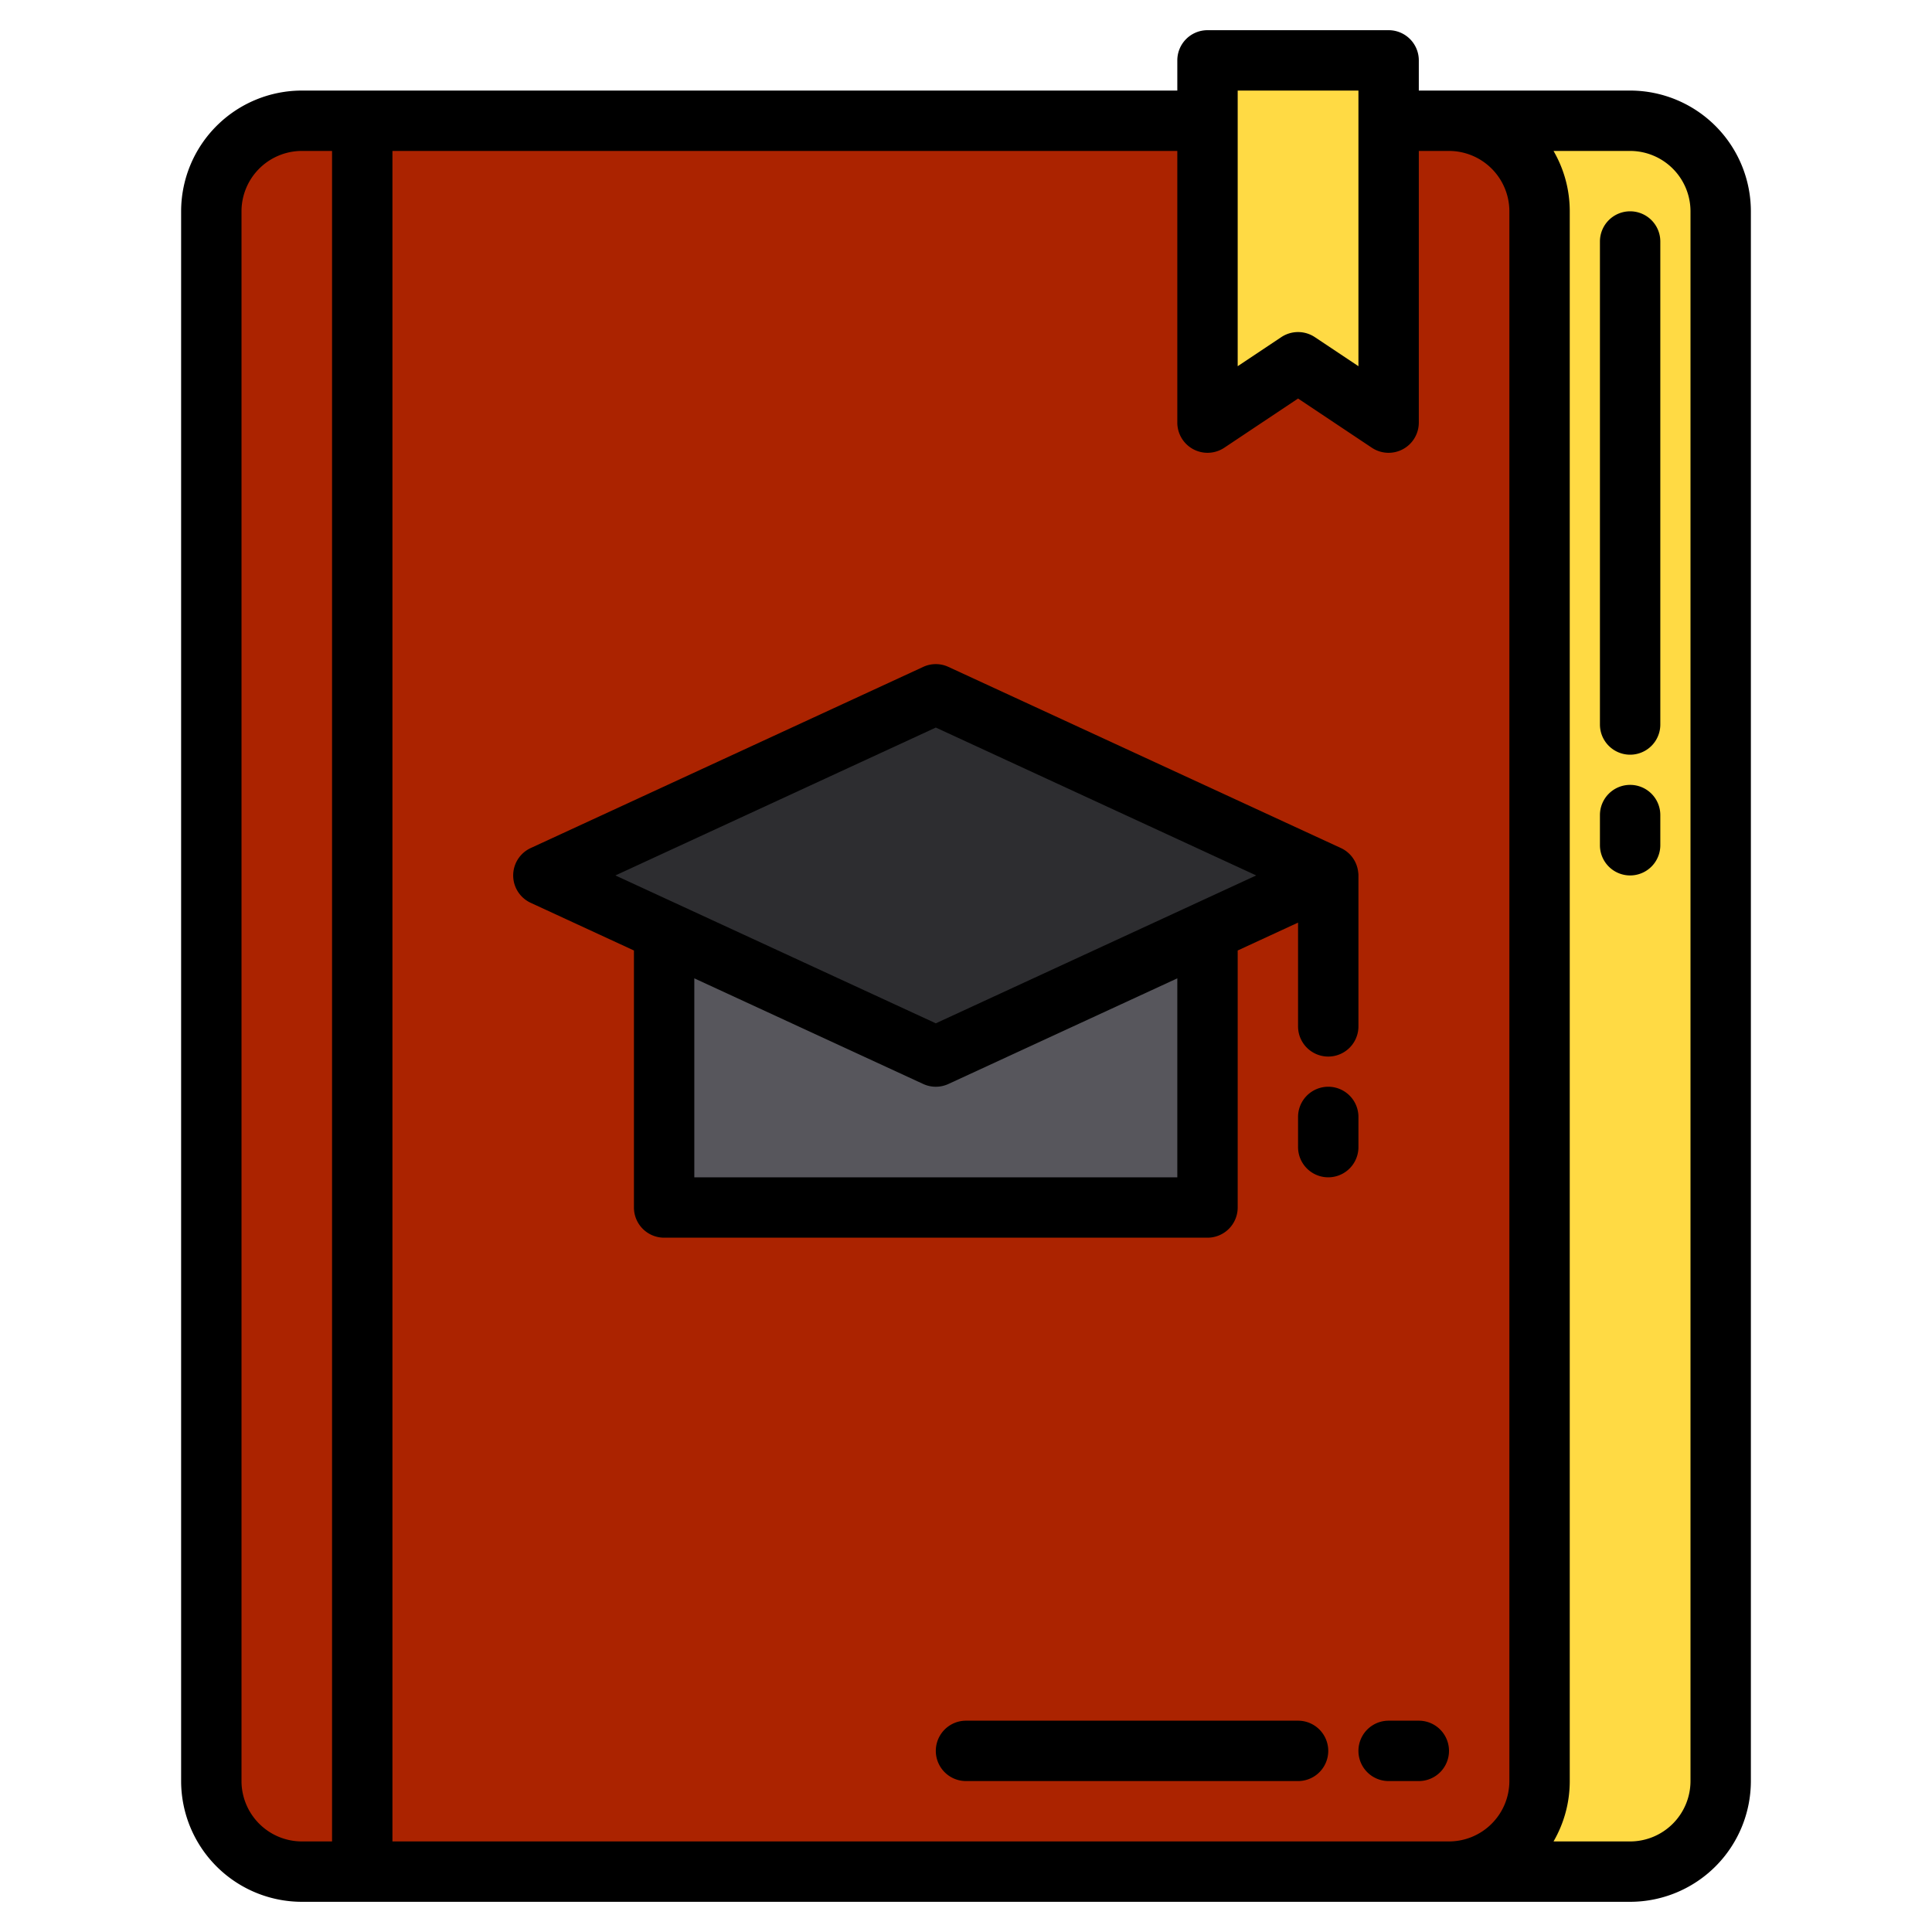 <svg height="512" viewBox="0 0 512 512" width="512" xmlns="http://www.w3.org/2000/svg"><g><g><path d="m384 32h48a24 24 0 0 1 24 24v416a24 24 0 0 1 -24 24h-56" fill="#ffda44"/><path d="m368 32h16a24 24 0 0 1 24 24v416a24 24 0 0 1 -24 24h-304a24 24 0 0 1 -24-24v-416a24 24 0 0 1 24-24h240" fill="#ab2300"/><path d="m368 112-24-16-24 16v-96h48z" fill="#ffda44"/><path d="m320 248v72h-144v-72" fill="#57565c"/><path d="m248 280-104-48 104-48 104 48z" fill="#2d2d30"/></g><g><path d="m432 24h-56v-8a8 8 0 0 0 -8-8h-48a8 8 0 0 0 -8 8v8h-232a32.03 32.03 0 0 0 -32 32v416a32.03 32.03 0 0 0 32 32h352a32.03 32.03 0 0 0 32-32v-416a32.03 32.03 0 0 0 -32-32zm-104 0h32v73.05l-11.56-7.71a8.026 8.026 0 0 0 -8.88 0l-11.56 7.71zm-240 464h-8a16.021 16.021 0 0 1 -16-16v-416a16.021 16.021 0 0 1 16-16h8zm312-16a16.021 16.021 0 0 1 -16 16h-280v-448h208v72a8.009 8.009 0 0 0 12.44 6.66l19.56-13.05 19.56 13.05a8.026 8.026 0 0 0 4.44 1.34 8.015 8.015 0 0 0 8-8v-72h8a16.021 16.021 0 0 1 16 16zm48 0a16.021 16.021 0 0 1 -16 16h-20.3a31.8 31.8 0 0 0 4.3-16v-416a31.8 31.8 0 0 0 -4.3-16h20.3a16.021 16.021 0 0 1 16 16z"/><path d="m344 456h-88a8 8 0 0 0 0 16h88a8 8 0 0 0 0-16z"/><path d="m376 456h-8a8 8 0 0 0 0 16h8a8 8 0 0 0 0-16z"/><path d="m432 56a8 8 0 0 0 -8 8v128a8 8 0 0 0 16 0v-128a8 8 0 0 0 -8-8z"/><path d="m432 208a8 8 0 0 0 -8 8v8a8 8 0 0 0 16 0v-8a8 8 0 0 0 -8-8z"/><path d="m359.94 231.2a7.963 7.963 0 0 0 -4.59-6.46l-104-48a7.928 7.928 0 0 0 -6.7 0l-104 48a7.992 7.992 0 0 0 0 14.52l27.35 12.63v68.11a8 8 0 0 0 8 8h144a8 8 0 0 0 8-8v-68.11l16-7.39v27.5a8 8 0 0 0 16 0v-40a4.661 4.661 0 0 0 -.06-.8zm-47.94 80.8h-128v-52.73l60.65 27.99a7.953 7.953 0 0 0 6.7 0l60.65-27.99zm-64-40.81-84.91-39.19 84.91-39.19 84.91 39.19z"/><path d="m360 296a8 8 0 0 0 -16 0v8a8 8 0 0 0 16 0z"/></g></g></svg>